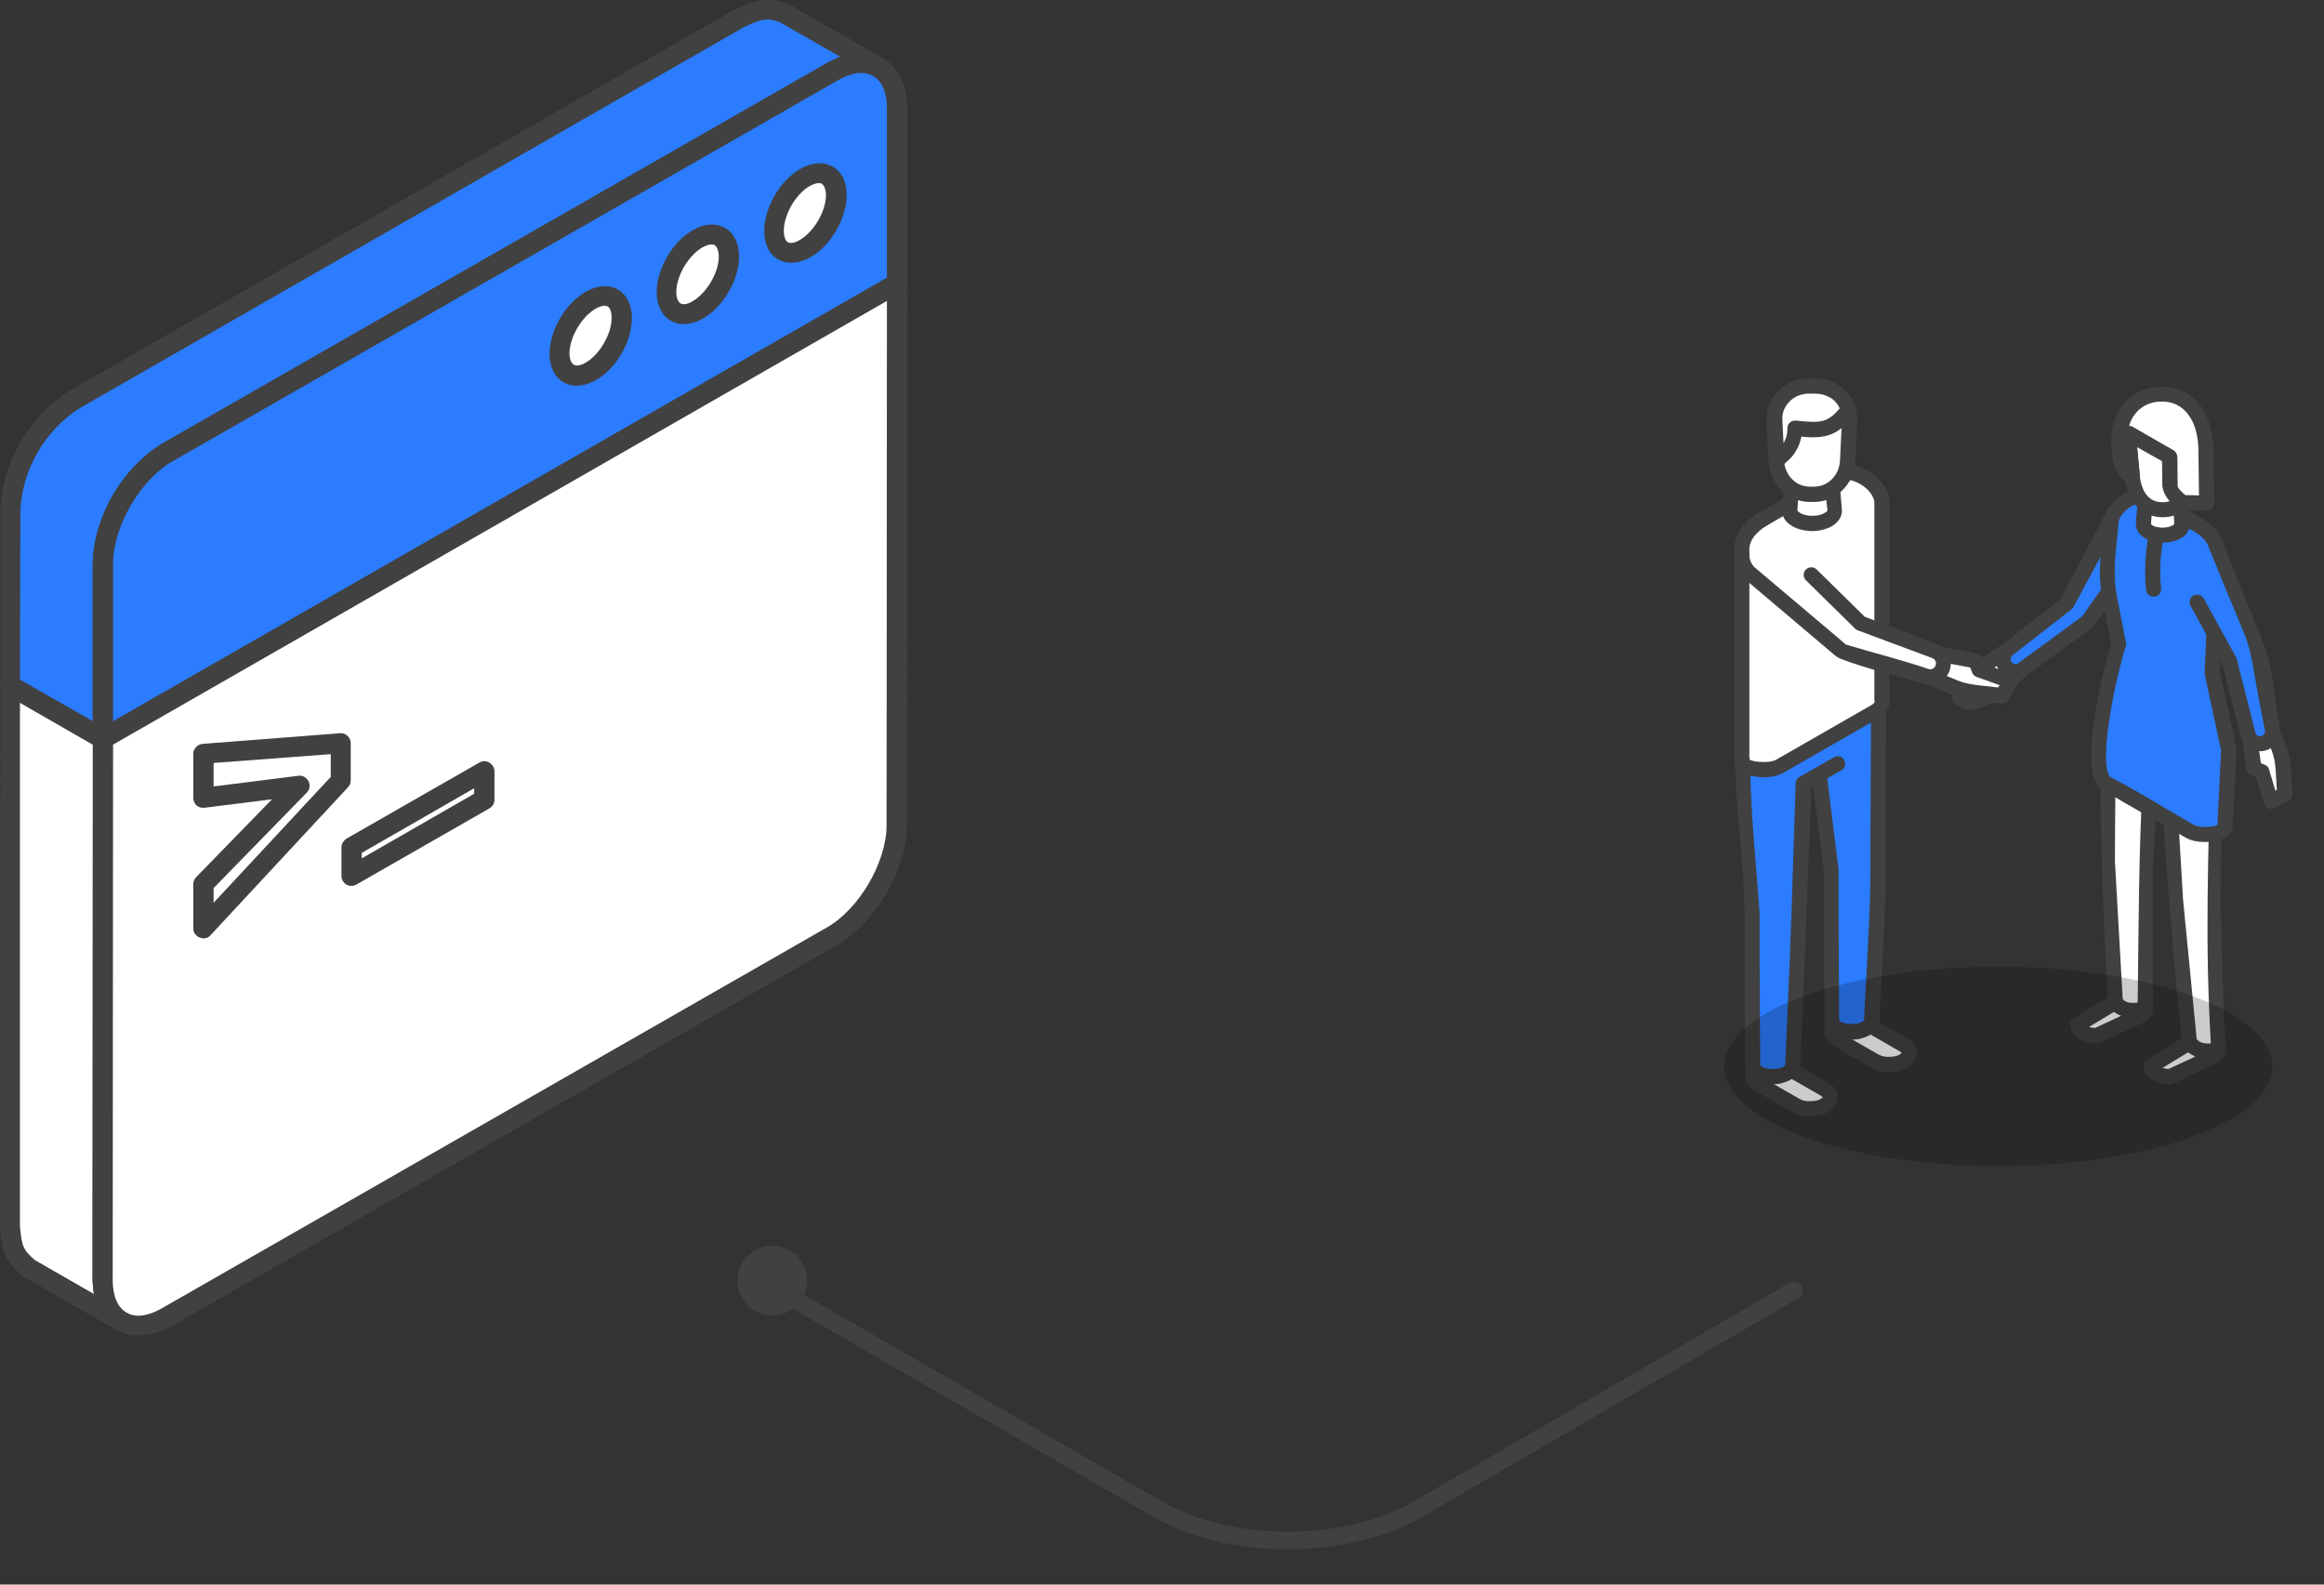 <svg width="264" height="180" viewBox="0 0 264 180" fill="none" xmlns="http://www.w3.org/2000/svg">
<rect x="0" y="0" width="264" height="180" fill="#333333" stroke="none"/>
<g clip-path="url(#clip0_280_3098)">
<path fill-rule="evenodd" clip-rule="evenodd" d="M13.812 150.074L3.275 144.029C1.427 142.528 1.343 141.611 1.134 139.318L1.176 77.872L11.713 83.916L11.671 145.363C11.88 147.656 11.964 148.573 13.812 150.074Z" fill="white"/>
<path fill-rule="evenodd" clip-rule="evenodd" d="M2.267 79.831V139.319C2.477 141.361 2.519 141.945 3.988 143.154L10.663 146.989C10.579 146.53 10.579 146.03 10.495 145.488L10.537 84.583L2.267 79.831ZM13.812 151.199C13.602 151.199 13.434 151.158 13.224 151.074L2.687 145.03C0.42 143.195 0.21 141.945 0 139.444L0.042 77.872C0.042 77.455 0.252 77.08 0.588 76.871C0.924 76.663 1.385 76.663 1.763 76.871L12.258 82.916C12.636 83.124 12.846 83.499 12.846 83.916L12.804 145.363C13.014 147.406 13.014 147.989 14.525 149.198C14.987 149.574 15.071 150.241 14.735 150.741C14.525 151.033 14.147 151.199 13.812 151.199Z" fill="#414141"/>
<path fill-rule="evenodd" clip-rule="evenodd" d="M11.671 83.916L1.176 77.872V57.945C1.385 52.943 4.24 48.065 8.522 45.356L84.045 2.084C86.144 1.126 87.025 0.75 89.208 1.584L99.704 7.629C97.521 6.795 96.639 7.17 94.54 8.129L18.975 51.4C14.735 54.11 11.88 58.946 11.671 63.99V83.916Z" fill="#2B7CFF"/>
<path fill-rule="evenodd" clip-rule="evenodd" d="M2.267 77.205L10.537 81.915V63.948C10.747 58.487 13.77 53.318 18.387 50.4L93.994 7.129C94.54 6.878 95.044 6.67 95.463 6.462L88.621 2.543C87.025 1.959 86.48 2.168 84.507 3.085L9.068 46.356C5.122 48.857 2.519 53.318 2.309 58.029L2.267 77.205ZM11.671 85.042C11.461 85.042 11.293 85 11.083 84.875L0.588 78.831C0.21 78.622 0.042 78.247 0.042 77.83V57.945C0.252 52.484 3.274 47.315 7.892 44.397L83.457 1.084C85.808 4.52623e-05 87.025 -0.459 89.628 0.5L100.333 6.628C100.837 6.92 101.047 7.545 100.795 8.087C100.543 8.629 99.913 8.879 99.368 8.671C97.604 8.004 97.059 8.254 95.086 9.13L19.605 52.401C15.659 54.902 13.056 59.363 12.846 64.031V83.916C12.846 84.333 12.636 84.708 12.258 84.917C12.09 85 11.88 85.042 11.671 85.042Z" fill="#414141"/>
<path fill-rule="evenodd" clip-rule="evenodd" d="M19.017 51.4L94.582 8.129C98.612 5.836 101.887 7.712 101.887 12.339L101.845 32.224L11.671 83.916V63.99C11.671 59.362 14.987 53.693 19.017 51.4Z" fill="#2B7CFF"/>
<path fill-rule="evenodd" clip-rule="evenodd" d="M19.605 52.401C15.953 54.485 12.846 59.821 12.846 63.99V81.957L100.753 31.557V12.339C100.753 10.505 100.207 9.213 99.158 8.629C98.15 8.046 96.765 8.212 95.17 9.13L19.605 52.401ZM11.671 85.042C11.461 85.042 11.293 85 11.083 84.875C10.747 84.667 10.537 84.291 10.537 83.916V63.99C10.537 58.987 14.105 52.901 18.429 50.4L93.994 7.129C96.303 5.795 98.57 5.628 100.333 6.628C102.054 7.629 103.062 9.671 103.062 12.298V32.182C103.062 32.599 102.81 32.975 102.474 33.141L12.258 84.833C12.09 85 11.88 85.042 11.671 85.042Z" fill="#414141"/>
<path fill-rule="evenodd" clip-rule="evenodd" d="M101.887 32.224V93.713C101.887 98.34 98.612 104.009 94.582 106.302C66.875 122.185 46.724 133.691 19.017 149.574C14.987 151.866 11.713 149.99 11.713 145.363L11.755 83.916L101.887 32.224Z" fill="white"/>
<path fill-rule="evenodd" clip-rule="evenodd" d="M12.846 84.583L12.804 145.405C12.804 147.197 13.35 148.531 14.399 149.115C15.407 149.699 16.792 149.532 18.387 148.615L93.952 105.344C97.605 103.259 100.711 97.923 100.711 93.754L100.753 34.184L12.846 84.583ZM15.701 151.7C14.777 151.7 13.938 151.491 13.224 151.033C11.503 150.032 10.537 147.99 10.537 145.363L10.579 83.916C10.579 83.499 10.789 83.124 11.125 82.916L101.341 31.224C101.677 31.015 102.096 31.015 102.474 31.224C102.81 31.432 103.062 31.807 103.062 32.224L103.02 93.713C103.02 98.715 99.494 104.802 95.17 107.303L19.605 150.574C18.22 151.324 16.918 151.7 15.701 151.7Z" fill="#414141"/>
<path fill-rule="evenodd" clip-rule="evenodd" d="M67.085 34.1C69.058 32.974 70.653 33.892 70.653 36.143C70.653 38.394 69.058 41.103 67.085 42.229C65.154 43.355 63.558 42.438 63.558 40.186C63.558 37.935 65.154 35.184 67.085 34.1Z" fill="white"/>
<path fill-rule="evenodd" clip-rule="evenodd" d="M68.68 34.725C68.428 34.725 68.05 34.851 67.672 35.059C66.077 35.976 64.692 38.311 64.692 40.145C64.692 40.77 64.902 41.27 65.195 41.437C65.489 41.604 65.993 41.521 66.539 41.187C68.134 40.27 69.478 37.935 69.478 36.101C69.478 35.434 69.31 34.976 69.016 34.809C68.932 34.767 68.806 34.725 68.68 34.725ZM65.489 43.813C64.986 43.813 64.44 43.688 64.02 43.438C63.013 42.855 62.425 41.646 62.425 40.187C62.425 37.56 64.23 34.434 66.539 33.141C67.84 32.391 69.142 32.308 70.191 32.891C71.199 33.475 71.786 34.684 71.786 36.143C71.786 38.769 70.023 41.896 67.672 43.188C66.959 43.605 66.203 43.813 65.489 43.813Z" fill="#414141"/>
<path fill-rule="evenodd" clip-rule="evenodd" d="M79.301 27.097C81.232 25.971 82.827 26.888 82.827 29.139C82.827 31.39 81.232 34.1 79.301 35.226C77.328 36.351 75.733 35.434 75.733 33.183C75.733 30.932 77.328 28.222 79.301 27.097Z" fill="white"/>
<path fill-rule="evenodd" clip-rule="evenodd" d="M80.812 27.764C80.56 27.764 80.183 27.889 79.805 28.097C78.209 29.014 76.824 31.349 76.824 33.183C76.824 33.85 77.034 34.309 77.328 34.475C77.622 34.642 78.126 34.559 78.671 34.225C80.266 33.308 81.652 30.974 81.652 29.14C81.652 28.514 81.442 28.014 81.19 27.847C81.106 27.805 80.98 27.764 80.812 27.764ZM77.664 36.81C77.16 36.81 76.614 36.685 76.194 36.435C75.187 35.851 74.599 34.684 74.599 33.183C74.599 30.557 76.404 27.43 78.713 26.138C80.015 25.388 81.316 25.304 82.365 25.888C83.373 26.471 83.961 27.68 83.961 29.14C83.961 31.766 82.156 34.892 79.847 36.185C79.133 36.602 78.377 36.81 77.664 36.81Z" fill="#414141"/>
<path fill-rule="evenodd" clip-rule="evenodd" d="M91.433 20.135C93.364 19.009 94.96 19.927 94.96 22.178C94.96 24.429 93.364 27.138 91.433 28.264C89.46 29.39 87.865 28.472 87.865 26.221C87.907 23.97 89.502 21.261 91.433 20.135Z" fill="white"/>
<path fill-rule="evenodd" clip-rule="evenodd" d="M92.987 20.802C92.735 20.802 92.357 20.927 91.979 21.135C90.384 22.052 89.04 24.387 89.04 26.221C89.04 26.846 89.208 27.347 89.502 27.514C89.796 27.68 90.3 27.597 90.846 27.263C92.441 26.346 93.826 24.012 93.826 22.178C93.826 21.552 93.616 21.052 93.364 20.885C93.238 20.802 93.154 20.802 92.987 20.802ZM89.88 29.848C89.334 29.848 88.831 29.723 88.411 29.473C87.361 28.889 86.815 27.722 86.815 26.221C86.815 23.595 88.621 20.468 90.93 19.176C92.231 18.426 93.532 18.342 94.582 18.926C95.631 19.51 96.177 20.677 96.177 22.178C96.177 24.804 94.372 27.93 92.063 29.223C91.307 29.64 90.552 29.848 89.88 29.848Z" fill="#414141"/>
<path fill-rule="evenodd" clip-rule="evenodd" d="M39.965 99.507V96.256L54.994 87.626V90.836L39.965 99.507Z" fill="white"/>
<path fill-rule="evenodd" clip-rule="evenodd" d="M41.099 96.881V97.506L53.861 90.169V89.544L41.099 96.881ZM39.965 100.633C39.755 100.633 39.545 100.591 39.377 100.508C39.042 100.299 38.79 99.924 38.79 99.507V96.256C38.79 95.839 39.042 95.464 39.377 95.255L54.449 86.626C54.826 86.418 55.246 86.418 55.582 86.626C55.918 86.835 56.17 87.21 56.17 87.585V90.837C56.17 91.253 55.96 91.629 55.582 91.837L40.511 100.466C40.343 100.55 40.133 100.633 39.965 100.633Z" fill="#414141"/>
<path fill-rule="evenodd" clip-rule="evenodd" d="M23.131 105.427V100.424L34.004 89.252L23.131 90.628V85.625L38.706 84.416V88.71L23.131 105.427Z" fill="white"/>
<path fill-rule="evenodd" clip-rule="evenodd" d="M24.265 100.883V102.55L37.572 88.252V85.667L24.265 86.668V89.336L33.878 88.127C34.34 88.043 34.802 88.293 35.054 88.752C35.264 89.169 35.18 89.711 34.844 90.044L24.265 100.883ZM23.131 106.594C22.963 106.594 22.837 106.552 22.712 106.511C22.25 106.344 21.956 105.927 21.956 105.469V100.424C21.956 100.133 22.082 99.841 22.292 99.632L30.898 90.795L23.257 91.753C22.921 91.795 22.585 91.712 22.334 91.503C22.124 91.295 21.956 90.961 21.956 90.628V85.625C21.956 85.042 22.46 84.542 23.005 84.5L38.622 83.291C38.916 83.249 39.252 83.374 39.462 83.583C39.714 83.791 39.84 84.083 39.84 84.416V88.669C39.84 88.96 39.714 89.252 39.504 89.461L23.929 106.219C23.761 106.469 23.425 106.594 23.131 106.594Z" fill="#414141"/>
</g>
<circle cx="87.737" cy="145.473" r="3.962" fill="#414141"/>
<path fill-rule="evenodd" clip-rule="evenodd" d="M229.827 75.836L228.343 73.684L225.02 75.9L225.084 76.863L222.503 79.207C223.213 79.817 223.794 80.235 225.988 79.111C227.794 78.115 227.794 77.891 229.827 75.836Z" fill="white"/>
<path fill-rule="evenodd" clip-rule="evenodd" d="M228.73 75.707L228.117 74.808L225.891 76.285L225.923 76.767C225.923 77.024 225.826 77.281 225.633 77.441L224.052 78.886C224.407 78.822 224.858 78.661 225.568 78.308C226.891 77.602 227.181 77.313 228.182 76.285L228.73 75.707ZM229.053 73.171L230.537 75.322C230.795 75.643 230.763 76.125 230.472 76.414C230.053 76.831 229.73 77.184 229.44 77.473C228.311 78.661 227.988 79.014 226.407 79.817C225.149 80.459 224.31 80.652 223.665 80.62C222.923 80.556 222.471 80.235 222.019 79.849C221.987 79.817 221.955 79.785 221.923 79.753C221.6 79.4 221.632 78.854 221.987 78.533L224.278 76.446L224.246 75.932C224.213 75.611 224.342 75.29 224.6 75.129L227.923 72.914C228.246 72.689 228.795 72.785 229.053 73.171Z" fill="#414141"/>
<path fill-rule="evenodd" clip-rule="evenodd" d="M208.727 118.092C208.275 117.835 208.049 117.514 208.049 117.161C208.049 116.84 208.275 116.487 208.727 116.23C209.179 115.973 209.759 115.844 210.34 115.844C210.921 115.844 211.501 115.973 211.953 116.23L216.212 118.67C216.664 118.927 216.889 119.248 216.889 119.601C216.889 119.922 216.664 120.276 216.212 120.533C215.76 120.789 215.179 120.918 214.599 120.918C214.018 120.918 213.437 120.789 212.986 120.533L208.727 118.092Z" fill="white"/>
<path fill-rule="evenodd" clip-rule="evenodd" d="M208.307 118.831C207.985 118.638 207.727 118.413 207.533 118.156L207.501 118.092C207.307 117.803 207.21 117.482 207.21 117.161C207.21 116.808 207.307 116.455 207.533 116.166C207.727 115.909 207.985 115.684 208.307 115.491C208.598 115.331 208.92 115.202 209.275 115.106C209.63 115.01 209.985 114.978 210.34 114.978C210.695 114.978 211.082 115.01 211.405 115.106L211.501 115.138C211.824 115.234 212.114 115.331 212.405 115.491L216.728 117.964C217.018 118.156 217.277 118.349 217.438 118.606C217.664 118.927 217.76 119.248 217.76 119.601C217.76 119.955 217.664 120.276 217.438 120.597C217.244 120.854 217.018 121.078 216.664 121.271C216.373 121.432 216.051 121.56 215.696 121.656C215.341 121.753 214.986 121.785 214.631 121.785C214.276 121.785 213.889 121.753 213.566 121.656L213.469 121.624C213.147 121.528 212.856 121.432 212.566 121.271L208.307 118.831ZM208.92 117.161C208.953 117.225 209.049 117.289 209.146 117.354L213.405 119.794C213.534 119.858 213.695 119.922 213.857 119.987H213.921C214.147 120.051 214.373 120.051 214.599 120.051C214.825 120.051 215.05 120.019 215.276 119.987C215.47 119.955 215.631 119.89 215.792 119.794C215.889 119.73 215.986 119.666 216.018 119.601C215.986 119.537 215.921 119.505 215.825 119.441L211.534 116.968C211.405 116.904 211.243 116.84 211.082 116.776H211.017C210.792 116.711 210.566 116.711 210.34 116.711C210.114 116.711 209.888 116.744 209.662 116.776C209.469 116.808 209.308 116.872 209.146 116.968C209.049 117.033 208.953 117.097 208.92 117.161Z" fill="#414141"/>
<path fill-rule="evenodd" clip-rule="evenodd" d="M199.758 123.133C199.306 122.877 199.08 122.555 199.08 122.202C199.08 121.881 199.306 121.528 199.758 121.271C200.21 121.014 200.79 120.886 201.371 120.886C201.952 120.886 202.532 121.014 202.984 121.271L207.243 123.711C207.695 123.968 207.92 124.289 207.92 124.643C207.92 124.964 207.695 125.317 207.243 125.574C206.791 125.831 206.21 125.959 205.63 125.959C205.049 125.959 204.468 125.831 204.017 125.574L199.758 123.133Z" fill="white"/>
<path fill-rule="evenodd" clip-rule="evenodd" d="M199.338 123.872C199.016 123.679 198.758 123.455 198.564 123.198C198.338 122.877 198.241 122.555 198.241 122.202C198.241 121.849 198.338 121.528 198.564 121.207C198.725 120.95 198.984 120.725 199.338 120.533C199.629 120.372 199.951 120.244 200.306 120.147C200.661 120.051 201.016 120.019 201.371 120.019C201.726 120.019 202.081 120.051 202.436 120.147C202.791 120.244 203.113 120.372 203.404 120.533L207.662 122.973C207.985 123.166 208.243 123.39 208.437 123.647C208.662 123.968 208.759 124.289 208.759 124.643C208.759 124.996 208.662 125.317 208.437 125.638C208.243 125.895 208.017 126.12 207.662 126.312C207.372 126.473 207.049 126.601 206.694 126.698C206.339 126.794 205.985 126.826 205.63 126.826C205.275 126.826 204.92 126.794 204.565 126.698C204.21 126.601 203.887 126.473 203.597 126.312L199.338 123.872ZM199.951 122.202C199.984 122.266 200.08 122.331 200.177 122.395L204.436 124.835C204.597 124.932 204.759 124.996 204.952 125.028C205.146 125.092 205.404 125.092 205.63 125.092C205.856 125.092 206.114 125.06 206.307 125.028C206.501 124.996 206.662 124.932 206.823 124.835C206.92 124.771 207.017 124.707 207.049 124.643C207.017 124.578 206.92 124.514 206.823 124.45L202.565 122.01C202.403 121.913 202.242 121.849 202.048 121.817C201.855 121.753 201.597 121.753 201.371 121.753C201.113 121.753 200.887 121.785 200.693 121.817C200.5 121.849 200.339 121.913 200.177 122.01C200.08 122.074 200.016 122.138 199.951 122.202Z" fill="#414141"/>
<path fill-rule="evenodd" clip-rule="evenodd" d="M211.308 78.083C212.502 78.533 213.373 79.721 213.373 81.07C213.373 81.166 213.373 81.262 213.373 81.326L213.341 98.955C213.341 104.413 212.857 110.418 212.631 115.909C212.631 116.23 212.405 116.583 211.953 116.84C211.502 117.097 210.921 117.225 210.34 117.225C209.759 117.225 209.179 117.097 208.727 116.84C208.275 116.583 208.049 116.262 208.049 115.909C208.049 110.225 207.985 104.574 207.985 98.89L206.598 88.005L204.823 89.001L204.339 103.996C204.146 109.647 203.855 115.299 203.629 120.95C203.629 121.271 203.404 121.624 202.952 121.881C202.5 122.138 201.919 122.266 201.339 122.266C200.758 122.266 200.177 122.138 199.726 121.881C199.274 121.624 199.048 121.303 199.048 120.95C199.048 115.266 198.984 109.615 198.984 103.932L197.983 86.368C197.983 86.271 197.983 86.207 197.983 86.111C197.983 84.216 199.177 83.574 200.564 82.803L205.146 80.235L208.404 78.404C209.372 77.859 210.34 77.698 211.308 78.083Z" fill="#2B7CFF"/>
<path fill-rule="evenodd" clip-rule="evenodd" d="M211.631 77.281C212.405 77.57 213.05 78.115 213.534 78.79C213.986 79.432 214.244 80.235 214.244 81.069V81.391L214.212 98.955C214.212 102.583 213.986 106.5 213.792 110.354C213.696 112.248 213.599 114.143 213.502 115.909C213.502 116.551 213.147 117.161 212.405 117.578L212.34 117.61C212.05 117.771 211.76 117.867 211.437 117.964C211.082 118.06 210.727 118.092 210.372 118.092C210.018 118.092 209.63 118.06 209.308 117.964L209.211 117.931C208.888 117.835 208.598 117.739 208.308 117.578L208.275 117.546C207.953 117.353 207.727 117.129 207.566 116.904C207.34 116.583 207.243 116.262 207.243 115.909C207.243 113.725 207.243 111.542 207.211 109.358C207.178 105.505 207.178 101.684 207.178 98.955L205.985 89.386L205.759 89.514L205.21 104.028C205.081 107.817 204.92 111.542 204.759 115.266L204.501 120.982C204.501 121.335 204.404 121.688 204.178 121.977L204.113 122.042C203.952 122.266 203.694 122.459 203.404 122.652C203.113 122.812 202.791 122.941 202.436 123.037C202.081 123.133 201.726 123.165 201.371 123.165C201.016 123.165 200.661 123.133 200.306 123.037C199.951 122.941 199.629 122.812 199.338 122.652L199.274 122.619C198.984 122.427 198.725 122.234 198.564 121.977C198.338 121.656 198.242 121.335 198.242 120.982C198.242 118.863 198.242 116.743 198.209 114.624C198.177 110.675 198.177 106.725 198.177 103.964C198.177 98.184 197.112 91.89 197.112 86.111C197.112 83.767 198.435 83.028 200.016 82.129C202.597 80.684 205.339 79.014 207.953 77.666C208.533 77.345 209.146 77.12 209.727 77.056C210.372 76.959 211.018 77.024 211.631 77.281ZM212.115 79.721C211.857 79.335 211.469 79.014 211.018 78.854C210.663 78.725 210.308 78.693 209.953 78.725C209.566 78.757 209.179 78.918 208.792 79.143C206.146 80.62 203.533 82.161 200.887 83.606C199.758 84.216 198.855 84.762 198.855 86.111C198.725 91.28 199.564 98.537 199.887 103.932C199.887 108.266 199.887 111.413 199.919 114.592L199.951 120.95V120.982C199.984 121.046 200.048 121.078 200.145 121.142L200.177 121.175C200.339 121.271 200.5 121.335 200.694 121.367C200.887 121.431 201.145 121.431 201.371 121.431C201.597 121.431 201.855 121.399 202.049 121.367C202.242 121.335 202.403 121.271 202.565 121.175C202.662 121.11 202.726 121.078 202.758 121.014L202.791 120.982L203.049 115.202C203.21 111.445 203.371 107.688 203.5 103.964L203.984 88.968C203.984 88.679 204.146 88.391 204.436 88.262L206.146 87.299C206.243 87.234 206.404 87.17 206.533 87.138C207.017 87.074 207.436 87.427 207.501 87.877L208.856 98.73V98.858C208.856 103.097 208.856 106.211 208.888 109.326L208.921 115.909C208.953 115.973 209.017 116.005 209.114 116.069H209.146C209.275 116.133 209.437 116.198 209.598 116.262H209.663C209.888 116.326 210.114 116.326 210.34 116.326C210.566 116.326 210.792 116.294 211.018 116.262C211.179 116.23 211.34 116.165 211.502 116.101L211.534 116.069C211.695 115.973 211.76 115.909 211.76 115.876V115.844C211.824 113.982 211.953 112.12 212.05 110.225C212.244 106.436 212.47 102.583 212.47 98.89C212.47 92.918 212.534 86.945 212.534 81.005C212.534 80.556 212.373 80.106 212.115 79.721Z" fill="#414141"/>
<path fill-rule="evenodd" clip-rule="evenodd" d="M204.275 54.579C205.146 55.093 206.533 55.093 207.404 54.579C208.275 54.065 208.275 53.263 207.404 52.781C206.533 52.267 205.146 52.267 204.275 52.781C203.404 53.263 203.404 54.065 204.275 54.579Z" fill="white"/>
<path fill-rule="evenodd" clip-rule="evenodd" d="M204.726 53.808C205.017 53.969 205.436 54.065 205.856 54.065C206.275 54.065 206.694 53.969 206.985 53.808C207.082 53.744 207.146 53.712 207.178 53.648C207.146 53.616 207.082 53.551 206.985 53.487C206.694 53.327 206.275 53.23 205.856 53.23C205.436 53.23 205.017 53.327 204.726 53.487C204.63 53.551 204.565 53.584 204.533 53.648C204.565 53.712 204.63 53.776 204.726 53.808ZM205.856 55.799C205.146 55.799 204.436 55.639 203.855 55.317C203.468 55.093 203.178 54.804 202.984 54.515C202.823 54.258 202.758 53.969 202.758 53.68C202.758 53.391 202.823 53.102 202.984 52.845C203.178 52.524 203.436 52.235 203.823 52.042C204.404 51.721 205.114 51.56 205.823 51.56C206.533 51.56 207.243 51.721 207.824 52.042C208.211 52.267 208.501 52.556 208.662 52.845C208.824 53.102 208.888 53.391 208.888 53.68C208.888 53.937 208.824 54.194 208.695 54.45L208.662 54.515C208.469 54.836 208.211 55.093 207.824 55.317C207.275 55.639 206.565 55.799 205.856 55.799Z" fill="#1A87C7"/>
<path fill-rule="evenodd" clip-rule="evenodd" d="M212.986 80.845C213.599 80.492 213.857 80.01 213.76 79.56V56.923C213.534 54.868 210.469 53.102 209.146 53.873L202.629 57.63L200.209 59.01C199.177 59.588 197.887 60.776 197.854 62.221V85.565C197.822 85.693 197.822 85.854 197.854 85.982V86.079H197.887C197.983 86.368 197.596 86.625 198.338 87.042C199.08 87.459 201.113 87.652 202.178 87.042L212.986 80.845Z" fill="white"/>
<path fill-rule="evenodd" clip-rule="evenodd" d="M212.566 80.106C212.728 80.01 212.857 79.914 212.921 79.817C212.953 79.785 212.953 79.753 212.953 79.721C212.953 79.657 212.921 79.593 212.921 79.528V56.955C212.889 56.73 212.792 56.506 212.663 56.281C212.373 55.767 211.856 55.285 211.276 54.964C210.759 54.675 210.211 54.483 209.792 54.547C209.695 54.547 209.63 54.579 209.566 54.611C206.565 56.217 203.597 58.047 200.629 59.749C200.145 60.038 199.596 60.487 199.209 61.001C198.951 61.386 198.758 61.804 198.725 62.221V85.565C198.725 85.629 198.725 85.693 198.693 85.758V85.79C198.758 86.014 198.758 86.175 198.758 86.303C199.048 86.464 199.661 86.56 200.339 86.56C200.887 86.56 201.435 86.496 201.758 86.303L212.566 80.106ZM214.373 80.684C214.179 81.037 213.857 81.326 213.405 81.583L202.597 87.781C201.984 88.134 201.113 88.294 200.339 88.294C199.403 88.294 198.435 88.07 197.919 87.781C196.951 87.235 196.983 86.753 197.048 86.303C197.015 86.239 197.015 86.175 197.015 86.079V86.047C196.983 85.95 196.983 85.854 196.983 85.758C196.983 85.661 196.983 85.565 197.015 85.469V62.189C197.048 61.354 197.37 60.616 197.822 59.974C198.37 59.203 199.145 58.625 199.79 58.24C202.726 56.538 205.855 54.868 208.727 53.102C208.985 52.941 209.308 52.845 209.63 52.813C210.405 52.717 211.34 52.974 212.147 53.455C212.953 53.905 213.695 54.611 214.147 55.382C214.373 55.799 214.567 56.249 214.631 56.73C214.631 56.795 214.631 56.827 214.631 56.891V79.432C214.696 79.882 214.599 80.299 214.373 80.684ZM198.758 86.303C198.758 86.303 198.725 86.528 198.725 86.432L198.758 86.303Z" fill="#414141"/>
<path fill-rule="evenodd" clip-rule="evenodd" d="M203.629 53.648H208.082L208.404 57.854C208.404 57.886 208.404 57.95 208.404 57.983C208.404 58.368 208.146 58.721 207.662 59.01C206.662 59.588 205.049 59.588 204.049 59.01C203.565 58.721 203.307 58.336 203.307 57.983C203.307 57.95 203.307 57.886 203.307 57.854L203.629 53.648Z" fill="white"/>
<path fill-rule="evenodd" clip-rule="evenodd" d="M203.629 52.813H208.856C208.985 54.515 209.082 56.313 209.243 58.015C209.243 58.368 209.114 58.753 208.888 59.074C208.695 59.331 208.404 59.588 208.082 59.781C207.436 60.134 206.63 60.327 205.855 60.327C205.049 60.327 204.242 60.134 203.629 59.781C203.274 59.588 202.984 59.331 202.79 59.074C202.565 58.753 202.436 58.368 202.436 58.015C202.436 57.951 202.436 57.886 202.436 57.822L202.823 52.813H203.629ZM207.275 54.515H204.436L204.178 57.918V57.983C204.178 57.983 204.178 58.015 204.21 58.047C204.275 58.111 204.371 58.207 204.5 58.272C204.855 58.496 205.371 58.593 205.888 58.593C206.404 58.593 206.888 58.496 207.275 58.272C207.404 58.207 207.501 58.111 207.565 58.047C207.598 58.015 207.598 57.983 207.598 57.983C207.436 56.827 207.372 55.671 207.275 54.515Z" fill="#414141"/>
<path fill-rule="evenodd" clip-rule="evenodd" d="M206.275 43.886H205.436C203.339 43.886 201.5 45.588 201.597 47.675L201.79 52.331C201.887 54.419 203.5 56.152 205.63 56.152H206.049C208.146 56.152 209.791 54.419 209.888 52.331L210.114 47.675C210.211 45.588 208.372 43.886 206.275 43.886Z" fill="white"/>
<path fill-rule="evenodd" clip-rule="evenodd" d="M206.275 44.721C205.952 44.721 205.63 44.721 205.307 44.721C204.533 44.754 203.823 45.075 203.307 45.588C202.79 46.102 202.468 46.776 202.468 47.515L202.661 52.299C202.694 53.134 203.048 53.905 203.597 54.451L203.629 54.483C204.145 54.996 204.855 55.285 205.63 55.285H206.049C206.856 55.285 207.565 54.964 208.082 54.451C208.63 53.905 208.985 53.134 209.017 52.299L209.243 47.643V47.515C209.243 46.776 208.92 46.102 208.404 45.588C207.888 45.075 207.178 44.754 206.404 44.721H206.275ZM205.436 43.02H206.275H206.501C207.694 43.084 208.824 43.597 209.63 44.4C210.469 45.203 210.985 46.327 210.985 47.547L210.759 52.396C210.695 53.68 210.179 54.836 209.308 55.671C208.469 56.506 207.339 57.019 206.049 57.019H205.63C204.371 57.019 203.242 56.538 202.435 55.735L202.371 55.671C201.532 54.836 200.984 53.68 200.951 52.396C200.887 50.822 200.758 49.12 200.758 47.547C200.758 46.327 201.274 45.203 202.113 44.4C202.919 43.597 204.016 43.084 205.242 43.02H205.436Z" fill="#414141"/>
<path fill-rule="evenodd" clip-rule="evenodd" d="M206.275 43.886H205.436C203.339 43.886 201.5 45.588 201.597 47.675L201.79 52.331C203.016 51.464 203.823 50.405 203.887 48.671C207.081 49.056 208.146 48.864 209.985 46.616C209.533 45.042 207.985 43.886 206.275 43.886Z" fill="white"/>
<path fill-rule="evenodd" clip-rule="evenodd" d="M206.275 44.721C205.952 44.721 205.63 44.721 205.307 44.721C204.533 44.753 203.823 45.074 203.307 45.588C202.79 46.102 202.468 46.776 202.468 47.515L202.597 50.34C202.887 49.891 203.049 49.313 203.049 48.606C203.049 48.125 203.468 47.772 203.92 47.772H203.984C205.468 47.932 206.436 47.996 207.178 47.772C207.791 47.579 208.34 47.162 208.985 46.391C208.791 45.941 208.469 45.556 208.082 45.267C207.565 44.946 206.952 44.721 206.275 44.721ZM205.436 43.019H206.275C207.34 43.019 208.307 43.373 209.114 43.951C209.921 44.529 210.534 45.395 210.792 46.359C210.888 46.616 210.824 46.905 210.63 47.162C209.598 48.414 208.759 49.12 207.694 49.441C206.856 49.698 205.888 49.73 204.629 49.602C204.5 50.244 204.307 50.79 203.984 51.272C203.565 51.978 202.952 52.524 202.242 53.038C202.113 53.134 201.952 53.198 201.79 53.198C201.306 53.23 200.919 52.845 200.887 52.363C200.822 50.79 200.693 49.088 200.693 47.515C200.693 46.295 201.21 45.171 202.048 44.368C202.855 43.565 203.952 43.051 205.178 42.987L205.436 43.019Z" fill="#414141"/>
<path fill-rule="evenodd" clip-rule="evenodd" d="M208.34 86.014C208.759 85.79 209.275 85.918 209.501 86.336C209.727 86.753 209.598 87.267 209.179 87.492L205.275 89.739C204.855 89.964 204.339 89.835 204.113 89.418C203.888 89.001 204.017 88.487 204.436 88.262L208.34 86.014Z" fill="#414141"/>
<path fill-rule="evenodd" clip-rule="evenodd" d="M219.6 77.056L220.18 74.262L224.471 75.097L224.826 76.093L228.44 77.377L227.472 78.982C222.439 78.501 223.374 78.629 219.6 77.056Z" fill="white"/>
<path fill-rule="evenodd" clip-rule="evenodd" d="M218.761 76.895L219.341 74.102C219.438 73.652 219.89 73.363 220.342 73.427L224.633 74.262C224.955 74.326 225.213 74.583 225.278 74.872L225.471 75.45L228.698 76.606C229.149 76.767 229.375 77.248 229.214 77.698C229.182 77.762 229.149 77.859 229.117 77.923L228.182 79.496C228.02 79.785 227.698 79.946 227.375 79.913L226.762 79.849C224.729 79.657 223.794 79.56 222.955 79.336C222.213 79.143 221.632 78.918 220.567 78.436L219.309 77.891C218.89 77.698 218.696 77.281 218.761 76.895ZM220.826 75.258L220.567 76.542L221.18 76.799C222.181 77.216 222.729 77.473 223.342 77.602C224.052 77.794 224.955 77.859 226.891 78.083H226.988L227.149 77.826L224.536 76.895C224.31 76.799 224.116 76.638 224.02 76.382L223.826 75.836L220.826 75.258Z" fill="#414141"/>
<path fill-rule="evenodd" clip-rule="evenodd" d="M211.34 70.794L203.307 60.487L199.241 64.051L208.759 73.588C208.985 73.845 209.243 74.005 209.566 74.134C209.598 74.134 209.662 74.166 209.695 74.166L218.728 76.831C218.922 76.895 219.115 76.927 219.341 76.895C220.18 76.831 220.825 76.124 220.761 75.29C220.729 74.647 220.277 74.134 219.728 73.973L211.34 70.794Z" fill="white"/>
<path fill-rule="evenodd" clip-rule="evenodd" d="M197.015 63.249C196.983 62.767 197.37 62.382 197.822 62.349C198.306 62.317 198.693 62.703 198.725 63.152C198.725 63.409 198.822 63.698 198.951 63.955C199.08 64.212 199.241 64.405 199.5 64.597L209.34 72.914L209.437 73.01C209.501 73.074 209.566 73.138 209.63 73.171C209.695 73.203 209.759 73.267 209.856 73.267C212.856 74.166 216.147 75.001 219.083 75.996L219.18 76.028C219.212 76.028 219.277 76.028 219.309 76.028C219.47 76.028 219.632 75.932 219.761 75.803C219.858 75.675 219.922 75.514 219.922 75.322C219.922 75.193 219.858 75.065 219.793 74.969L219.761 74.937C219.696 74.84 219.567 74.776 219.47 74.744L211.017 71.597C210.888 71.533 210.759 71.469 210.695 71.372L205.146 65.914C204.823 65.593 204.791 65.047 205.146 64.694C205.468 64.372 206.017 64.34 206.372 64.694L211.824 70.056L220.051 73.171C220.471 73.331 220.825 73.556 221.084 73.909L221.116 73.973C221.406 74.326 221.567 74.776 221.6 75.258C221.632 75.9 221.406 76.51 221.019 76.96C220.632 77.409 220.051 77.73 219.406 77.762H219.374C219.212 77.762 219.051 77.762 218.89 77.73C218.761 77.698 218.632 77.698 218.502 77.634C215.792 76.895 211.792 75.868 209.275 74.904C209.049 74.84 208.824 74.712 208.63 74.583C208.436 74.455 208.275 74.326 208.114 74.166L198.403 65.946C197.983 65.625 197.661 65.207 197.402 64.758C197.177 64.276 197.048 63.762 197.015 63.249Z" fill="#414141"/>
<path fill-rule="evenodd" clip-rule="evenodd" d="M229.795 76.028C229.633 76.125 229.472 76.221 229.278 76.253C228.504 76.414 227.762 75.964 227.568 75.194C227.439 74.615 227.665 74.037 228.117 73.749L234.763 68.579L240.054 58.529C240.409 57.694 242.377 56.57 243.668 57.308C244.894 58.015 244.765 59.781 244.41 60.423C244.023 61.065 244.313 60.616 244.248 60.68L237.473 70.216C237.344 70.441 237.086 70.666 236.989 70.762C236.86 70.859 236.925 70.826 236.86 70.826L229.795 76.028Z" fill="#2B7CFF"/>
<path fill-rule="evenodd" clip-rule="evenodd" d="M230.279 76.703C230.15 76.799 230.021 76.863 229.891 76.927C229.762 76.992 229.601 77.024 229.472 77.088C228.859 77.216 228.246 77.12 227.762 76.799C227.278 76.478 226.891 75.996 226.762 75.386V75.354C226.665 74.904 226.697 74.487 226.859 74.102C227.02 73.684 227.31 73.331 227.665 73.074L234.086 68.033L239.248 58.207C239.28 58.143 239.312 58.079 239.345 58.015C239.667 57.469 240.345 56.891 241.151 56.57C241.958 56.216 242.958 56.088 243.797 56.441L243.861 56.473C243.958 56.505 244.023 56.538 244.087 56.57C244.829 56.987 245.249 57.694 245.41 58.4C245.636 59.299 245.442 60.327 245.152 60.84C245.087 60.937 245.055 61.033 244.991 61.097L244.862 61.29L238.183 70.666C238.086 70.826 237.99 70.955 237.86 71.083L237.828 71.115C237.699 71.276 237.538 71.404 237.441 71.469L237.28 71.565L230.279 76.703ZM229.182 75.386C229.214 75.386 229.246 75.354 229.278 75.322L236.344 70.152L236.473 70.056C236.505 70.024 236.538 69.992 236.602 69.927C236.667 69.863 236.699 69.831 236.699 69.799C238.861 66.556 241.409 63.441 243.539 60.198L243.636 60.07C243.636 60.038 243.636 60.038 243.668 60.005C243.797 59.781 243.861 59.267 243.765 58.785C243.7 58.496 243.539 58.207 243.248 58.047L243.152 58.015C242.764 57.854 242.28 57.95 241.829 58.143C241.345 58.336 240.99 58.625 240.861 58.849C239.28 62.189 237.28 65.657 235.538 68.964C235.473 69.093 235.408 69.189 235.279 69.253L228.633 74.423C228.536 74.487 228.472 74.583 228.44 74.68C228.407 74.776 228.407 74.872 228.407 74.969V75.001C228.44 75.161 228.536 75.257 228.665 75.354C228.795 75.418 228.924 75.45 229.085 75.418H229.117L229.182 75.386ZM236.505 70.056H236.473H236.505Z" fill="#414141"/>
<path fill-rule="evenodd" clip-rule="evenodd" d="M241.248 78.469C240.119 78.886 239.345 79.978 239.345 81.23C239.345 81.326 239.345 81.391 239.345 81.487L239.377 97.895L240.28 113.886L235.989 116.454C235.989 116.776 236.183 117.065 236.602 117.321C237.022 117.546 237.57 117.675 238.119 117.675L243.055 115.363C243.474 115.138 243.668 114.817 243.668 114.496C243.668 114.464 243.668 114.464 243.668 114.432V98.28L244.313 87.395L246.281 88.102L247.12 102.262L248.701 118.477L244.378 121.11C244.378 121.431 244.571 121.72 244.991 121.977C245.41 122.202 245.959 122.331 246.507 122.331L251.411 120.051C251.669 119.89 251.863 119.698 251.959 119.505C252.088 119.248 252.024 118.959 252.024 118.67L251.411 102.198L251.992 85.244C251.992 85.147 251.992 85.083 251.992 84.987C251.992 83.221 250.895 82.643 249.572 81.904L246.41 80.138L243.99 78.79C243.055 78.244 242.151 78.115 241.248 78.469Z" fill="white"/>
<path fill-rule="evenodd" clip-rule="evenodd" d="M241.571 79.239C241.184 79.4 240.829 79.657 240.571 80.01C240.345 80.363 240.216 80.748 240.216 81.198C240.409 86.624 240.248 92.34 240.248 97.799L241.151 113.789C241.184 114.11 240.99 114.399 240.732 114.56L237.28 116.615C237.344 116.647 237.441 116.679 237.506 116.679C237.635 116.711 237.796 116.743 237.957 116.743L242.668 114.528C242.732 114.496 242.797 114.432 242.829 114.399V114.432C242.958 104.863 242.926 96.835 243.474 87.299C243.506 86.817 243.894 86.464 244.378 86.496C244.474 86.496 244.571 86.528 244.668 86.56L246.604 87.267C246.926 87.395 247.152 87.684 247.152 88.037L247.991 102.198L249.572 118.381C249.604 118.702 249.443 119.023 249.153 119.184L245.668 121.335C245.733 121.367 245.829 121.399 245.894 121.399C246.023 121.431 246.184 121.464 246.346 121.464L251.024 119.28C251.088 119.248 251.121 119.216 251.153 119.184L251.185 119.152C250.411 106.629 250.895 97.413 251.121 85.019C251.121 83.799 250.282 83.317 249.249 82.739C247.346 81.712 245.475 80.62 243.571 79.528C243.216 79.336 242.861 79.207 242.506 79.175C242.184 79.079 241.893 79.143 241.571 79.239ZM239.151 79.079C239.57 78.436 240.216 77.955 240.925 77.666C241.506 77.441 242.119 77.377 242.7 77.441C243.281 77.505 243.829 77.698 244.378 78.019C245.991 79.111 248.346 80.235 250.088 81.23C251.572 82.065 252.83 82.771 252.83 84.987C252.153 88.391 252.379 98.12 252.25 102.198C252.443 107.592 252.443 113.468 252.863 118.766C252.895 119.087 252.895 119.441 252.701 119.858C252.605 120.051 252.476 120.211 252.314 120.372C252.185 120.5 252.024 120.629 251.83 120.725L251.734 120.789L246.926 123.037C246.797 123.101 246.636 123.165 246.507 123.165C246.184 123.165 245.829 123.133 245.507 123.037C245.184 122.973 244.862 122.844 244.571 122.684C244.249 122.491 244.023 122.298 243.829 122.042C243.603 121.753 243.506 121.399 243.506 121.078C243.506 120.789 243.668 120.5 243.926 120.34L247.797 117.996C246.83 107.945 246.055 98.762 245.475 88.712L245.12 88.583L244.571 98.312V114.367V114.464C244.571 114.817 244.474 115.138 244.249 115.427C244.087 115.652 243.829 115.876 243.506 116.069L238.57 118.381C238.441 118.445 238.312 118.477 238.151 118.477C237.796 118.477 237.473 118.445 237.151 118.349C236.828 118.253 236.505 118.156 236.247 117.996C235.957 117.835 235.731 117.643 235.57 117.418L235.505 117.354C235.279 117.065 235.183 116.711 235.183 116.39C235.183 116.101 235.344 115.812 235.602 115.652L239.441 113.34C238.796 102.101 238.57 92.79 238.538 81.519C238.538 81.423 238.538 81.294 238.538 81.198C238.506 80.427 238.732 79.689 239.151 79.079Z" fill="#414141"/>
<path fill-rule="evenodd" clip-rule="evenodd" d="M240.28 113.854L235.989 116.422C235.989 116.743 236.183 117.032 236.602 117.289C237.022 117.514 237.57 117.642 238.119 117.642L243.055 115.331C243.41 115.138 243.603 114.881 243.668 114.624C241.99 114.881 241.055 114.849 240.28 113.854Z" fill="white"/>
<path fill-rule="evenodd" clip-rule="evenodd" d="M240.151 114.945L237.312 116.647C237.377 116.679 237.473 116.711 237.538 116.711C237.667 116.743 237.828 116.776 237.989 116.776L240.958 115.395C240.635 115.266 240.377 115.138 240.151 114.945ZM235.57 115.684L239.861 113.115C240.216 112.89 240.7 112.987 240.99 113.34C241.248 113.661 241.506 113.821 241.829 113.886C242.248 113.95 242.829 113.918 243.603 113.789C243.7 113.789 243.829 113.789 243.926 113.821C244.378 113.918 244.668 114.399 244.571 114.849C244.507 115.106 244.378 115.331 244.216 115.555L244.184 115.588C244.023 115.78 243.829 115.941 243.571 116.101L238.635 118.413C238.506 118.477 238.377 118.51 238.215 118.51C237.86 118.51 237.538 118.477 237.215 118.381C236.893 118.285 236.57 118.188 236.312 118.028C236.021 117.867 235.796 117.675 235.634 117.45L235.57 117.386C235.344 117.097 235.247 116.743 235.247 116.422C235.15 116.133 235.312 115.844 235.57 115.684Z" fill="#414141"/>
<path fill-rule="evenodd" clip-rule="evenodd" d="M239.022 88.744C237.28 86.528 239.796 75.707 240.732 73.267L239.828 68.675C239.441 66.716 239.345 65.015 239.538 63.056L239.893 59.299C240.119 57.373 242.958 55.767 244.184 56.474L247.475 58.368L249.733 59.652C250.669 60.166 251.895 61.29 251.927 62.639L251.379 76.51L253.218 85.083C253.25 85.18 252.96 91.088 252.863 92.918C252.83 93.464 252.895 94.138 252.379 94.459C251.701 94.845 249.798 95.037 248.798 94.459L239.667 89.225C239.377 89.065 239.183 88.969 239.022 88.744Z" fill="#2B7CFF"/>
<path fill-rule="evenodd" clip-rule="evenodd" d="M238.28 89.193C237.473 88.102 237.441 85.725 237.731 83.124C238.151 79.368 239.248 74.936 239.828 73.203L238.957 68.836C238.764 67.84 238.635 66.877 238.57 65.914C238.506 64.95 238.538 63.987 238.635 62.959L238.99 59.203C239.054 58.753 239.215 58.304 239.441 57.886C239.861 57.148 240.57 56.505 241.345 56.056C242.119 55.606 242.99 55.382 243.732 55.446C244.023 55.478 244.313 55.574 244.571 55.703C246.41 56.762 248.346 57.79 250.153 58.914C250.766 59.267 251.475 59.813 251.959 60.519C252.411 61.129 252.701 61.836 252.734 62.606L252.185 76.413L254.024 84.891C254.056 84.987 254.056 85.115 254.024 85.212C254.024 85.693 253.992 86.689 253.927 87.78C253.831 89.643 253.734 91.923 253.669 92.95V93.175C253.637 93.881 253.637 94.652 252.766 95.166L252.701 95.198C252.185 95.455 251.346 95.647 250.475 95.647C249.701 95.647 248.927 95.519 248.314 95.166C245.249 93.4 242.087 91.666 239.054 89.835C238.796 89.675 238.57 89.546 238.312 89.257L238.28 89.193ZM239.409 83.285C239.151 85.533 239.151 87.459 239.635 88.166L239.667 88.198C239.699 88.262 239.796 88.294 239.893 88.358C242.958 89.932 246.152 91.955 249.185 93.689C249.475 93.849 249.959 93.945 250.475 93.945C251.056 93.945 251.604 93.849 251.863 93.721L251.895 93.689C251.927 93.689 251.927 93.4 251.927 93.143V92.854C251.992 91.826 252.121 89.514 252.185 87.716C252.25 86.335 252.314 85.308 252.314 85.276L250.475 76.703C250.475 76.638 250.443 76.574 250.443 76.478L250.991 62.606C250.991 62.221 250.798 61.868 250.572 61.515C250.217 61.033 249.733 60.648 249.281 60.391C247.41 59.395 245.539 58.239 243.7 57.18C243.668 57.148 243.603 57.148 243.506 57.116C243.151 57.084 242.635 57.212 242.151 57.501C241.635 57.79 241.183 58.207 240.893 58.689C240.764 58.914 240.699 59.106 240.667 59.331L240.312 63.056C240.216 63.987 240.216 64.886 240.248 65.753C240.28 66.62 240.409 67.487 240.603 68.418L241.506 73.01C241.538 73.171 241.538 73.331 241.474 73.459C240.958 75.001 239.828 79.496 239.409 83.285Z" fill="#414141"/>
<path fill-rule="evenodd" clip-rule="evenodd" d="M258.089 82.9L255.444 83.317L256.025 87.299L256.928 87.684L257.96 91.055L259.509 90.221C259.283 85.597 259.38 86.432 258.089 82.9Z" fill="white"/>
<path fill-rule="evenodd" clip-rule="evenodd" d="M257.541 83.831L256.444 83.992L256.831 86.689L257.283 86.881C257.541 86.978 257.702 87.17 257.767 87.427L258.476 89.803L258.638 89.739V89.707C258.541 87.909 258.509 87.074 258.38 86.4C258.283 85.822 258.089 85.34 257.734 84.377L257.541 83.831ZM255.315 82.45L257.96 82.033C258.347 81.969 258.767 82.193 258.896 82.579L259.347 83.767C259.735 84.794 259.928 85.34 260.09 86.047C260.251 86.817 260.283 87.716 260.38 89.611L260.412 90.189C260.412 90.51 260.251 90.799 259.96 90.959L258.476 91.762C258.412 91.794 258.347 91.826 258.251 91.859C257.799 91.987 257.315 91.73 257.186 91.281L256.283 88.294L255.799 88.102C255.508 88.005 255.282 87.748 255.218 87.427L254.637 83.414C254.54 82.964 254.863 82.547 255.315 82.45Z" fill="#414141"/>
<path fill-rule="evenodd" clip-rule="evenodd" d="M258.154 82.803L256.637 74.23C256.637 74.198 256.637 74.134 256.605 74.102C256.573 73.973 256.541 73.845 256.476 73.716L251.83 62.093L247.313 64.212L253.282 75.065L255.412 83.381C255.444 83.574 255.508 83.734 255.637 83.895C256.089 84.537 256.96 84.698 257.605 84.248C258.057 83.927 258.283 83.317 258.154 82.803Z" fill="#2B7CFF"/>
<path fill-rule="evenodd" clip-rule="evenodd" d="M248.83 68.803C248.604 68.386 248.765 67.872 249.185 67.647C249.604 67.423 250.12 67.583 250.346 68.001L254.024 74.68C254.056 74.744 254.089 74.808 254.089 74.872L256.218 83.253L256.25 83.317L256.315 83.446C256.412 83.542 256.508 83.606 256.637 83.638C256.767 83.67 256.928 83.638 257.057 83.542C257.154 83.478 257.218 83.381 257.25 83.285C257.283 83.189 257.283 83.06 257.283 82.964C254.669 69.735 256.96 77.216 250.991 62.382C250.83 61.932 251.024 61.45 251.475 61.29C251.927 61.129 252.411 61.322 252.572 61.772L257.218 73.331C257.25 73.395 257.283 73.492 257.315 73.556C258.154 75.9 258.509 80.042 258.96 82.611C259.057 83.028 259.025 83.478 258.864 83.895C258.702 84.28 258.444 84.666 258.057 84.923C257.541 85.276 256.928 85.404 256.379 85.308C255.831 85.212 255.315 84.923 254.96 84.441L254.895 84.377C254.798 84.248 254.734 84.12 254.669 83.991C254.605 83.863 254.573 83.734 254.54 83.638L252.443 75.386L248.83 68.803Z" fill="#414141"/>
<path fill-rule="evenodd" clip-rule="evenodd" d="M247.572 55.799H243.764L243.474 59.428C243.474 59.46 243.474 59.492 243.474 59.524C243.474 59.845 243.7 60.166 244.119 60.423C244.99 60.904 246.378 60.904 247.249 60.423C247.668 60.166 247.894 59.845 247.894 59.524C247.894 59.492 247.894 59.46 247.894 59.428L247.572 55.799Z" fill="white"/>
<path fill-rule="evenodd" clip-rule="evenodd" d="M246.797 56.666H244.571L244.345 59.524C244.377 59.588 244.442 59.62 244.539 59.684L244.571 59.717C244.861 59.877 245.249 59.941 245.668 59.941C246.087 59.941 246.507 59.845 246.797 59.684C246.894 59.62 246.959 59.556 246.991 59.524C247.023 59.524 246.797 56.923 246.797 56.666ZM243.764 54.964H247.604C248.055 54.964 248.443 55.318 248.475 55.767C248.572 57.019 248.701 58.304 248.765 59.556C248.765 59.877 248.668 60.166 248.475 60.455L248.443 60.519C248.281 60.776 248.023 61.001 247.701 61.161C247.12 61.483 246.41 61.643 245.7 61.643C245.023 61.643 244.345 61.483 243.764 61.194L243.7 61.161C243.377 60.969 243.119 60.744 242.958 60.519C242.732 60.23 242.635 59.877 242.635 59.524C242.635 59.46 242.635 59.395 242.635 59.331L242.926 55.767C242.893 55.318 243.281 54.964 243.764 54.964Z" fill="#414141"/>
<path fill-rule="evenodd" clip-rule="evenodd" d="M245.668 45.974C247.733 45.974 249.701 47.611 249.507 49.666L249.088 54.194C248.927 56.088 247.862 57.886 245.668 57.886C243.571 57.886 242.442 56.217 242.248 54.194L241.829 49.666C241.635 47.643 243.539 45.974 245.668 45.974Z" fill="white"/>
<path fill-rule="evenodd" clip-rule="evenodd" d="M245.668 45.106C245.797 45.106 245.926 45.106 246.087 45.139H246.12C247.217 45.235 248.281 45.717 249.056 46.455C249.862 47.226 250.378 48.253 250.378 49.409C250.378 49.538 250.378 49.634 250.378 49.762L249.959 54.258C249.862 55.446 249.443 56.634 248.636 57.501C247.926 58.272 246.958 58.753 245.668 58.753C244.41 58.753 243.41 58.272 242.7 57.501C241.925 56.666 241.506 55.542 241.377 54.29L240.958 49.762C240.958 49.634 240.925 49.505 240.925 49.409C240.925 48.285 241.442 47.258 242.216 46.487C242.99 45.749 244.055 45.267 245.152 45.139H245.184C245.41 45.106 245.539 45.106 245.668 45.106ZM245.926 46.84C245.862 46.84 245.765 46.84 245.668 46.84C245.571 46.84 245.474 46.84 245.378 46.84C244.636 46.905 243.958 47.226 243.442 47.707C242.958 48.157 242.667 48.767 242.667 49.409V49.602L243.087 54.129C243.184 55.028 243.474 55.831 243.958 56.345C244.345 56.794 244.926 57.051 245.668 57.051C246.41 57.051 246.991 56.762 247.378 56.345C247.894 55.799 248.152 54.964 248.249 54.129C248.378 52.588 248.604 50.95 248.668 49.409C248.668 48.735 248.346 48.157 247.894 47.707C247.346 47.226 246.668 46.905 245.926 46.84Z" fill="#414141"/>
<path fill-rule="evenodd" clip-rule="evenodd" d="M248.701 118.445L244.377 121.078C244.377 121.399 244.571 121.688 244.99 121.945C245.41 122.17 245.958 122.298 246.507 122.298L251.411 120.019C251.669 119.858 251.862 119.665 251.959 119.473C251.992 119.409 251.992 119.344 252.024 119.28C250.346 119.537 249.475 119.409 248.701 118.445Z" fill="white"/>
<path fill-rule="evenodd" clip-rule="evenodd" d="M248.572 119.537L245.668 121.303C245.733 121.335 245.829 121.367 245.894 121.367C246.023 121.399 246.184 121.431 246.346 121.431L249.378 120.019C249.088 119.89 248.83 119.73 248.572 119.537ZM243.958 120.34L248.281 117.707C248.636 117.482 249.152 117.578 249.411 117.899C249.669 118.22 249.927 118.413 250.249 118.477C250.637 118.574 251.185 118.542 251.927 118.445C252.024 118.445 252.121 118.445 252.217 118.445C252.669 118.542 252.992 118.991 252.895 119.441L252.83 119.633C252.798 119.698 252.798 119.762 252.766 119.826C252.669 120.019 252.54 120.179 252.379 120.34C252.25 120.468 252.088 120.597 251.895 120.693L251.798 120.757L246.991 123.005C246.862 123.069 246.7 123.133 246.571 123.133C246.249 123.133 245.894 123.101 245.571 123.005C245.249 122.941 244.926 122.812 244.636 122.652C244.313 122.459 244.087 122.266 243.894 122.009C243.668 121.72 243.571 121.367 243.571 121.046C243.539 120.789 243.7 120.5 243.958 120.34Z" fill="#414141"/>
<path fill-rule="evenodd" clip-rule="evenodd" d="M244.055 60.616C244.119 60.134 244.539 59.813 245.023 59.877C245.507 59.941 245.829 60.359 245.765 60.84C245.571 62.317 245.442 63.281 245.41 64.148C245.378 64.983 245.378 65.753 245.507 66.845C245.539 67.326 245.216 67.744 244.732 67.776C244.249 67.808 243.829 67.487 243.797 67.005C243.668 65.817 243.668 64.983 243.7 64.051C243.732 63.152 243.861 62.157 244.055 60.616Z" fill="#414141"/>
<path fill-rule="evenodd" clip-rule="evenodd" d="M246.475 51.914L246.507 55.221C246.507 55.992 247.733 57.148 248.281 57.116L250.669 57.148L250.572 51.079C250.54 47.611 248.83 44.785 245.636 44.785C242.442 44.785 240.474 47.194 240.732 50.661C240.732 50.822 240.764 50.983 240.764 51.143C240.893 52.428 241.022 53.391 242.248 54.226L241.829 49.666V49.217L242.732 49.73L246.475 51.914Z" fill="white"/>
<path fill-rule="evenodd" clip-rule="evenodd" d="M247.346 51.914C247.346 53.038 247.378 54.161 247.378 55.253C247.41 55.414 247.604 55.639 247.83 55.863C248.055 56.088 248.249 56.249 248.281 56.249C248.797 56.249 249.314 56.249 249.798 56.281L249.733 51.079C249.701 49.441 249.314 47.996 248.507 47.001C247.862 46.166 246.894 45.62 245.668 45.62C245.539 45.62 245.41 45.62 245.313 45.62C244.184 45.684 243.248 46.166 242.635 46.905C242.28 47.322 242.022 47.804 241.861 48.382C242.022 48.382 242.184 48.414 242.313 48.51L246.959 51.175C247.184 51.336 247.313 51.593 247.346 51.914ZM245.636 55.221L245.603 52.395L242.764 50.79L243.087 54.129C243.119 54.322 243.055 54.515 242.926 54.707C242.668 55.093 242.119 55.189 241.732 54.932C240.958 54.418 240.538 53.84 240.28 53.166C240.022 52.556 239.957 51.946 239.893 51.239L239.861 50.758C239.861 50.533 239.828 50.308 239.828 50.116C239.828 48.414 240.345 46.937 241.248 45.845C242.184 44.753 243.506 44.079 245.152 43.951C245.313 43.951 245.474 43.919 245.636 43.919C247.442 43.919 248.862 44.689 249.862 45.941C250.862 47.226 251.411 49.056 251.443 51.079L251.54 57.18C251.54 57.661 251.153 58.015 250.669 58.015C250.475 58.015 248.281 57.983 248.281 57.983C247.765 57.983 247.088 57.597 246.571 57.051C246.12 56.57 245.733 55.928 245.668 55.349C245.636 55.317 245.636 55.285 245.636 55.221Z" fill="#414141"/>
<path opacity="0.2" fill-rule="evenodd" clip-rule="evenodd" d="M226.978 109.812C209.791 109.812 195.851 114.876 195.851 121.133C195.851 127.391 209.791 132.454 226.978 132.454C244.165 132.454 258.116 127.391 258.116 121.133C258.116 114.876 244.176 109.812 226.978 109.812Z" fill="black"/>
<path d="M87.171 145.839L131.566 171.47C139.717 176.176 152.94 176.163 161.062 171.44L203.776 146.605" stroke="#414141" stroke-width="2" stroke-linecap="round"/>
<defs>
<clipPath id="clip0_280_3098">
<rect width="103.02" height="151.7" fill="white"/>
</clipPath>
</defs>
</svg>
